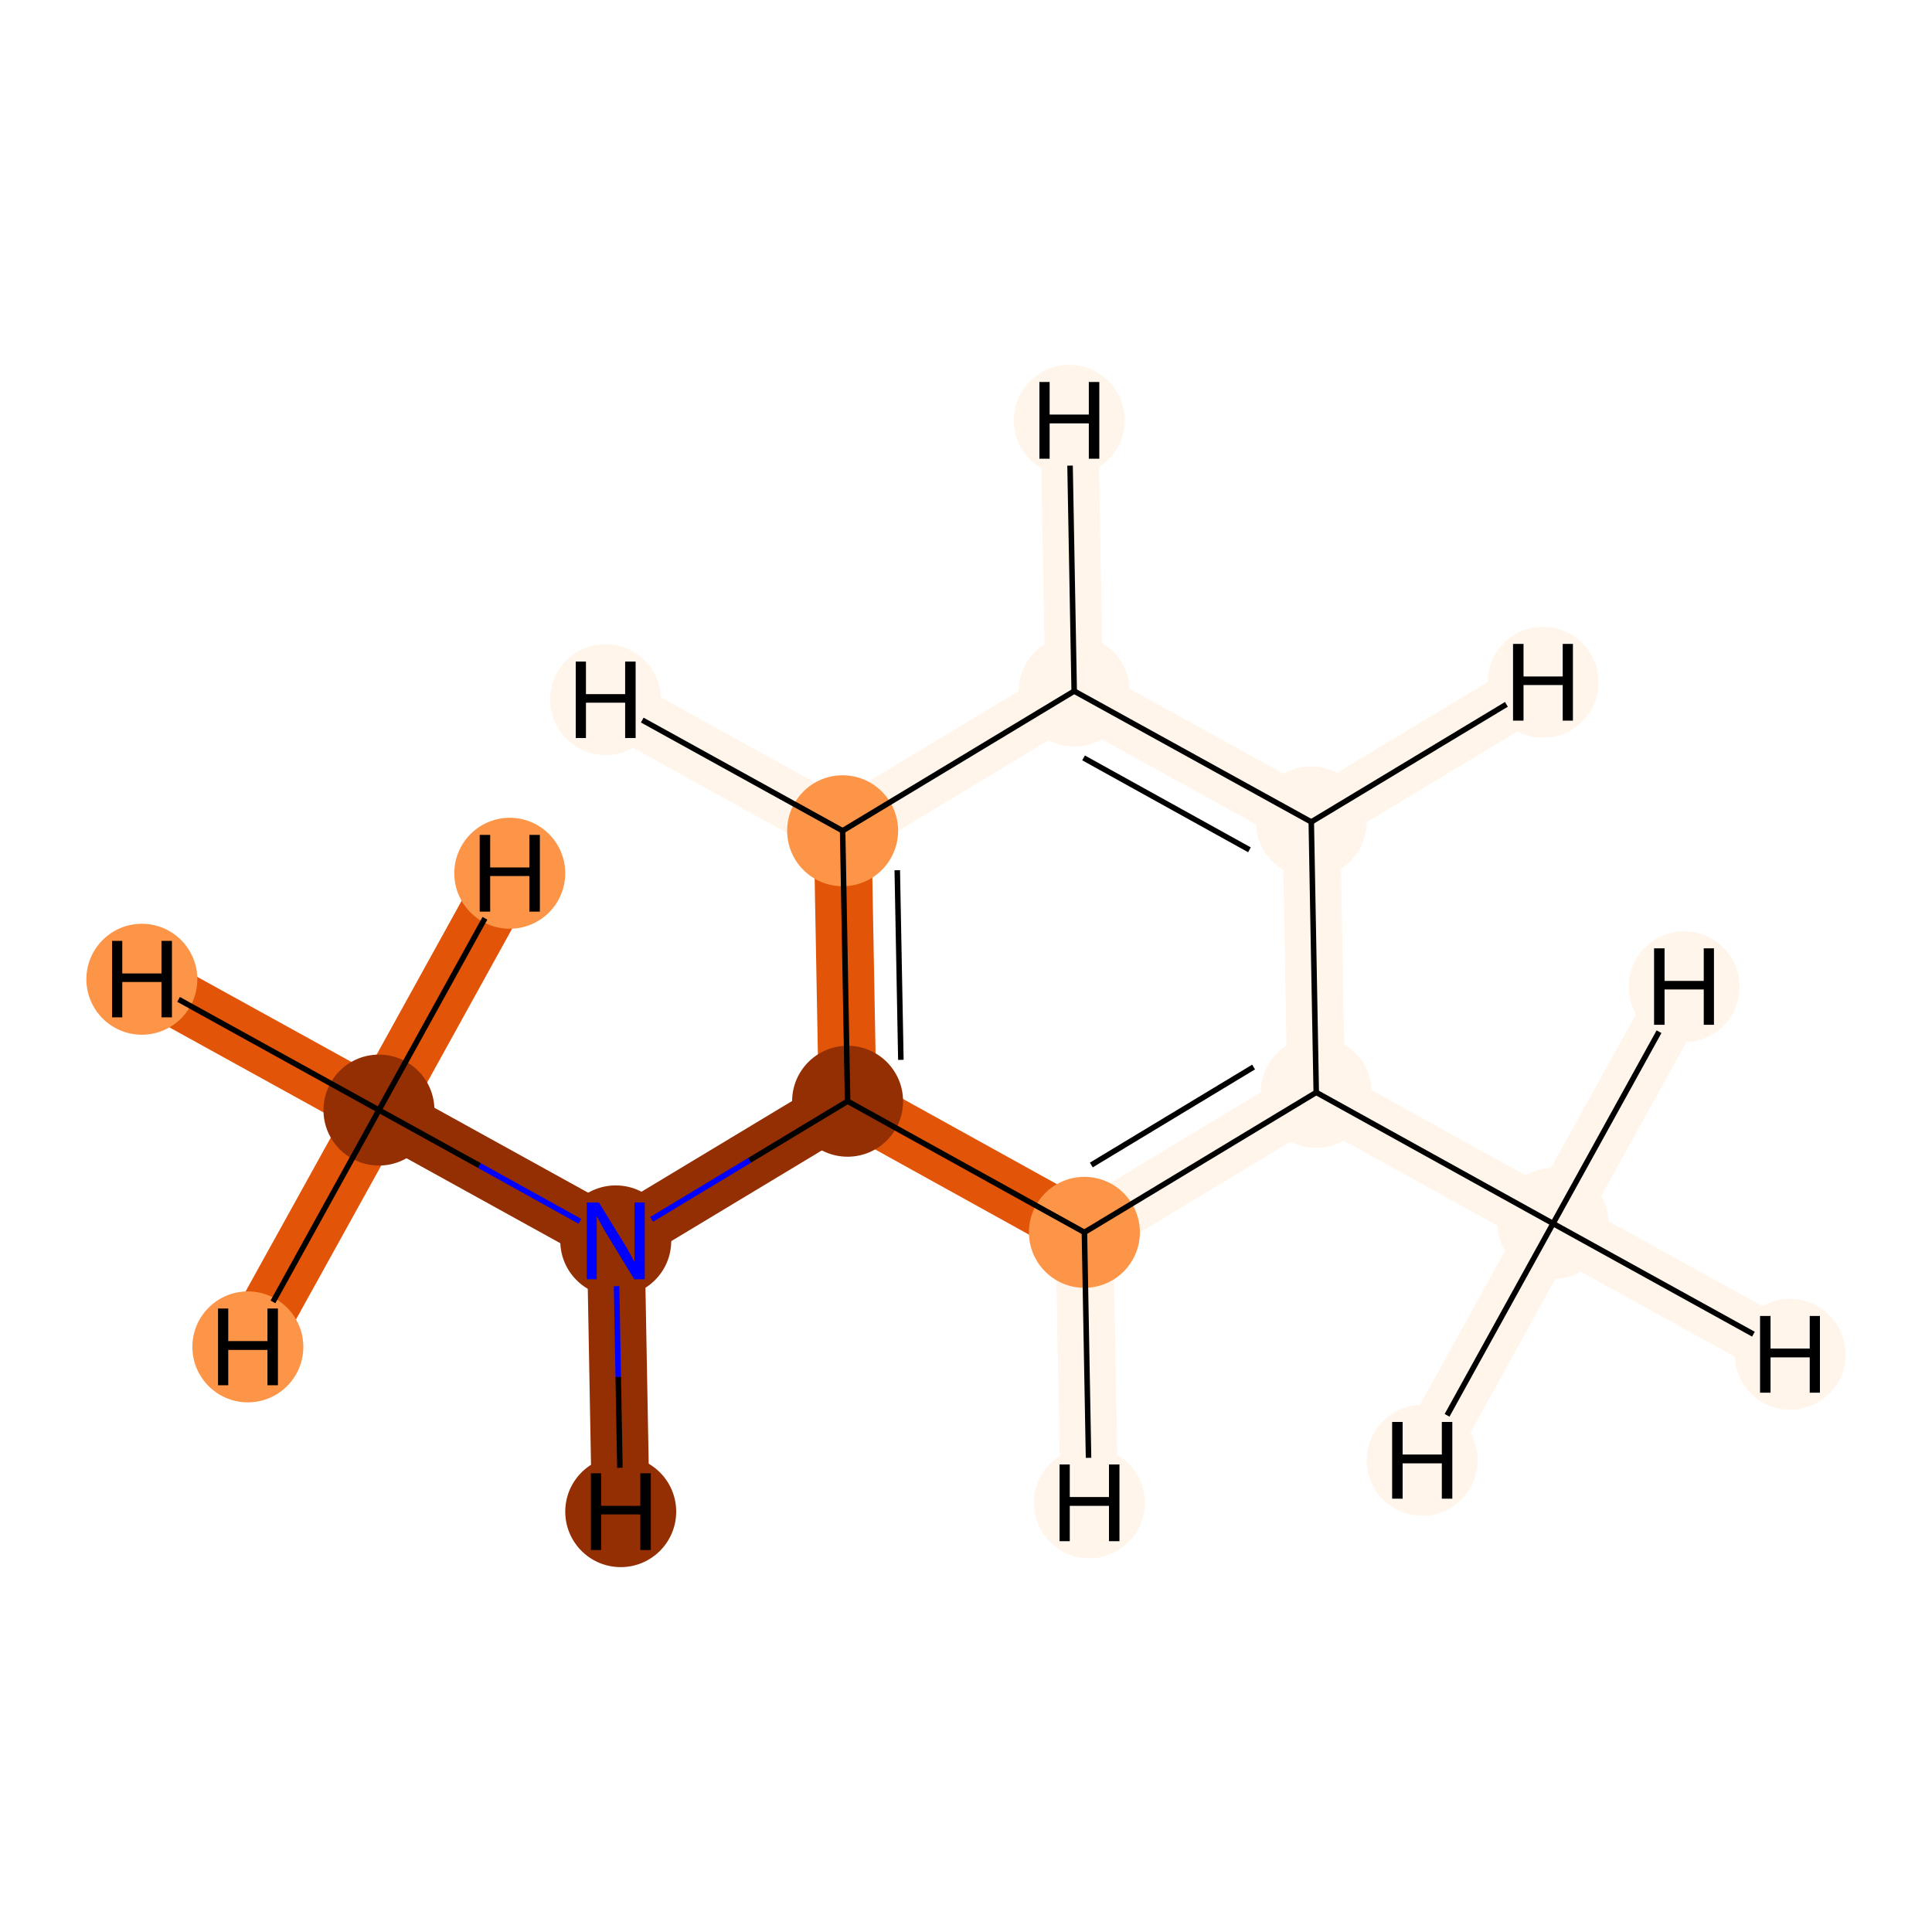 <?xml version='1.0' encoding='iso-8859-1'?>
<svg version='1.1' baseProfile='full'
              xmlns='http://www.w3.org/2000/svg'
                      xmlns:rdkit='http://www.rdkit.org/xml'
                      xmlns:xlink='http://www.w3.org/1999/xlink'
                  xml:space='preserve'
width='700px' height='700px' viewBox='0 0 700 700'>
<!-- END OF HEADER -->
<rect style='opacity:1.0;fill:#FFFFFF;stroke:none' width='700.0' height='700.0' x='0.0' y='0.0'> </rect>
<path d='M 137.3,402.2 L 223.1,449.6' style='fill:none;fill-rule:evenodd;stroke:#932F03;stroke-width:20.9px;stroke-linecap:butt;stroke-linejoin:miter;stroke-opacity:1' />
<path d='M 137.3,402.2 L 51.4,354.8' style='fill:none;fill-rule:evenodd;stroke:#E25407;stroke-width:20.9px;stroke-linecap:butt;stroke-linejoin:miter;stroke-opacity:1' />
<path d='M 137.3,402.2 L 89.8,488.0' style='fill:none;fill-rule:evenodd;stroke:#E25407;stroke-width:20.9px;stroke-linecap:butt;stroke-linejoin:miter;stroke-opacity:1' />
<path d='M 137.3,402.2 L 184.7,316.4' style='fill:none;fill-rule:evenodd;stroke:#E25407;stroke-width:20.9px;stroke-linecap:butt;stroke-linejoin:miter;stroke-opacity:1' />
<path d='M 223.1,449.6 L 307.1,399.0' style='fill:none;fill-rule:evenodd;stroke:#932F03;stroke-width:20.9px;stroke-linecap:butt;stroke-linejoin:miter;stroke-opacity:1' />
<path d='M 223.1,449.6 L 224.9,547.7' style='fill:none;fill-rule:evenodd;stroke:#932F03;stroke-width:20.9px;stroke-linecap:butt;stroke-linejoin:miter;stroke-opacity:1' />
<path d='M 307.1,399.0 L 305.3,301.0' style='fill:none;fill-rule:evenodd;stroke:#E25407;stroke-width:20.9px;stroke-linecap:butt;stroke-linejoin:miter;stroke-opacity:1' />
<path d='M 307.1,399.0 L 392.9,446.5' style='fill:none;fill-rule:evenodd;stroke:#E25407;stroke-width:20.9px;stroke-linecap:butt;stroke-linejoin:miter;stroke-opacity:1' />
<path d='M 305.3,301.0 L 389.2,250.4' style='fill:none;fill-rule:evenodd;stroke:#FFF5EB;stroke-width:20.9px;stroke-linecap:butt;stroke-linejoin:miter;stroke-opacity:1' />
<path d='M 305.3,301.0 L 219.4,253.5' style='fill:none;fill-rule:evenodd;stroke:#FFF5EB;stroke-width:20.9px;stroke-linecap:butt;stroke-linejoin:miter;stroke-opacity:1' />
<path d='M 389.2,250.4 L 475.1,297.8' style='fill:none;fill-rule:evenodd;stroke:#FFF5EB;stroke-width:20.9px;stroke-linecap:butt;stroke-linejoin:miter;stroke-opacity:1' />
<path d='M 389.2,250.4 L 387.4,152.3' style='fill:none;fill-rule:evenodd;stroke:#FFF5EB;stroke-width:20.9px;stroke-linecap:butt;stroke-linejoin:miter;stroke-opacity:1' />
<path d='M 475.1,297.8 L 476.9,395.8' style='fill:none;fill-rule:evenodd;stroke:#FFF5EB;stroke-width:20.9px;stroke-linecap:butt;stroke-linejoin:miter;stroke-opacity:1' />
<path d='M 475.1,297.8 L 559.1,247.2' style='fill:none;fill-rule:evenodd;stroke:#FFF5EB;stroke-width:20.9px;stroke-linecap:butt;stroke-linejoin:miter;stroke-opacity:1' />
<path d='M 476.9,395.8 L 392.9,446.5' style='fill:none;fill-rule:evenodd;stroke:#FFF5EB;stroke-width:20.9px;stroke-linecap:butt;stroke-linejoin:miter;stroke-opacity:1' />
<path d='M 476.9,395.8 L 562.7,443.3' style='fill:none;fill-rule:evenodd;stroke:#FFF5EB;stroke-width:20.9px;stroke-linecap:butt;stroke-linejoin:miter;stroke-opacity:1' />
<path d='M 392.9,446.5 L 394.7,544.5' style='fill:none;fill-rule:evenodd;stroke:#FFF5EB;stroke-width:20.9px;stroke-linecap:butt;stroke-linejoin:miter;stroke-opacity:1' />
<path d='M 562.7,443.3 L 648.6,490.7' style='fill:none;fill-rule:evenodd;stroke:#FFF5EB;stroke-width:20.9px;stroke-linecap:butt;stroke-linejoin:miter;stroke-opacity:1' />
<path d='M 562.7,443.3 L 515.3,529.1' style='fill:none;fill-rule:evenodd;stroke:#FFF5EB;stroke-width:20.9px;stroke-linecap:butt;stroke-linejoin:miter;stroke-opacity:1' />
<path d='M 562.7,443.3 L 610.2,357.5' style='fill:none;fill-rule:evenodd;stroke:#FFF5EB;stroke-width:20.9px;stroke-linecap:butt;stroke-linejoin:miter;stroke-opacity:1' />
<ellipse cx='137.3' cy='402.2' rx='19.6' ry='19.6'  style='fill:#932F03;fill-rule:evenodd;stroke:#932F03;stroke-width:1.0px;stroke-linecap:butt;stroke-linejoin:miter;stroke-opacity:1' />
<ellipse cx='223.1' cy='449.6' rx='19.6' ry='19.6'  style='fill:#932F03;fill-rule:evenodd;stroke:#932F03;stroke-width:1.0px;stroke-linecap:butt;stroke-linejoin:miter;stroke-opacity:1' />
<ellipse cx='307.1' cy='399.0' rx='19.6' ry='19.6'  style='fill:#932F03;fill-rule:evenodd;stroke:#932F03;stroke-width:1.0px;stroke-linecap:butt;stroke-linejoin:miter;stroke-opacity:1' />
<ellipse cx='305.3' cy='301.0' rx='19.6' ry='19.6'  style='fill:#FD9548;fill-rule:evenodd;stroke:#FD9548;stroke-width:1.0px;stroke-linecap:butt;stroke-linejoin:miter;stroke-opacity:1' />
<ellipse cx='389.2' cy='250.4' rx='19.6' ry='19.6'  style='fill:#FFF5EB;fill-rule:evenodd;stroke:#FFF5EB;stroke-width:1.0px;stroke-linecap:butt;stroke-linejoin:miter;stroke-opacity:1' />
<ellipse cx='475.1' cy='297.8' rx='19.6' ry='19.6'  style='fill:#FFF5EB;fill-rule:evenodd;stroke:#FFF5EB;stroke-width:1.0px;stroke-linecap:butt;stroke-linejoin:miter;stroke-opacity:1' />
<ellipse cx='476.9' cy='395.8' rx='19.6' ry='19.6'  style='fill:#FFF5EB;fill-rule:evenodd;stroke:#FFF5EB;stroke-width:1.0px;stroke-linecap:butt;stroke-linejoin:miter;stroke-opacity:1' />
<ellipse cx='392.9' cy='446.5' rx='19.6' ry='19.6'  style='fill:#FD9548;fill-rule:evenodd;stroke:#FD9548;stroke-width:1.0px;stroke-linecap:butt;stroke-linejoin:miter;stroke-opacity:1' />
<ellipse cx='562.7' cy='443.3' rx='19.6' ry='19.6'  style='fill:#FFF5EB;fill-rule:evenodd;stroke:#FFF5EB;stroke-width:1.0px;stroke-linecap:butt;stroke-linejoin:miter;stroke-opacity:1' />
<ellipse cx='51.4' cy='354.8' rx='19.6' ry='19.6'  style='fill:#FD9548;fill-rule:evenodd;stroke:#FD9548;stroke-width:1.0px;stroke-linecap:butt;stroke-linejoin:miter;stroke-opacity:1' />
<ellipse cx='89.8' cy='488.0' rx='19.6' ry='19.6'  style='fill:#FD9548;fill-rule:evenodd;stroke:#FD9548;stroke-width:1.0px;stroke-linecap:butt;stroke-linejoin:miter;stroke-opacity:1' />
<ellipse cx='184.7' cy='316.4' rx='19.6' ry='19.6'  style='fill:#FD9548;fill-rule:evenodd;stroke:#FD9548;stroke-width:1.0px;stroke-linecap:butt;stroke-linejoin:miter;stroke-opacity:1' />
<ellipse cx='224.9' cy='547.7' rx='19.6' ry='19.6'  style='fill:#932F03;fill-rule:evenodd;stroke:#932F03;stroke-width:1.0px;stroke-linecap:butt;stroke-linejoin:miter;stroke-opacity:1' />
<ellipse cx='219.4' cy='253.5' rx='19.6' ry='19.6'  style='fill:#FFF5EB;fill-rule:evenodd;stroke:#FFF5EB;stroke-width:1.0px;stroke-linecap:butt;stroke-linejoin:miter;stroke-opacity:1' />
<ellipse cx='387.4' cy='152.3' rx='19.6' ry='19.6'  style='fill:#FFF5EB;fill-rule:evenodd;stroke:#FFF5EB;stroke-width:1.0px;stroke-linecap:butt;stroke-linejoin:miter;stroke-opacity:1' />
<ellipse cx='559.1' cy='247.2' rx='19.6' ry='19.6'  style='fill:#FFF5EB;fill-rule:evenodd;stroke:#FFF5EB;stroke-width:1.0px;stroke-linecap:butt;stroke-linejoin:miter;stroke-opacity:1' />
<ellipse cx='394.7' cy='544.5' rx='19.6' ry='19.6'  style='fill:#FFF5EB;fill-rule:evenodd;stroke:#FFF5EB;stroke-width:1.0px;stroke-linecap:butt;stroke-linejoin:miter;stroke-opacity:1' />
<ellipse cx='648.6' cy='490.7' rx='19.6' ry='19.6'  style='fill:#FFF5EB;fill-rule:evenodd;stroke:#FFF5EB;stroke-width:1.0px;stroke-linecap:butt;stroke-linejoin:miter;stroke-opacity:1' />
<ellipse cx='515.3' cy='529.1' rx='19.6' ry='19.6'  style='fill:#FFF5EB;fill-rule:evenodd;stroke:#FFF5EB;stroke-width:1.0px;stroke-linecap:butt;stroke-linejoin:miter;stroke-opacity:1' />
<ellipse cx='610.2' cy='357.5' rx='19.6' ry='19.6'  style='fill:#FFF5EB;fill-rule:evenodd;stroke:#FFF5EB;stroke-width:1.0px;stroke-linecap:butt;stroke-linejoin:miter;stroke-opacity:1' />
<path class='bond-0 atom-0 atom-1' d='M 137.3,402.2 L 173.7,422.3' style='fill:none;fill-rule:evenodd;stroke:#000000;stroke-width:2.0px;stroke-linecap:butt;stroke-linejoin:miter;stroke-opacity:1' />
<path class='bond-0 atom-0 atom-1' d='M 173.7,422.3 L 210.1,442.5' style='fill:none;fill-rule:evenodd;stroke:#0000FF;stroke-width:2.0px;stroke-linecap:butt;stroke-linejoin:miter;stroke-opacity:1' />
<path class='bond-9 atom-0 atom-9' d='M 137.3,402.2 L 64.7,362.1' style='fill:none;fill-rule:evenodd;stroke:#000000;stroke-width:2.0px;stroke-linecap:butt;stroke-linejoin:miter;stroke-opacity:1' />
<path class='bond-10 atom-0 atom-10' d='M 137.3,402.2 L 98.9,471.7' style='fill:none;fill-rule:evenodd;stroke:#000000;stroke-width:2.0px;stroke-linecap:butt;stroke-linejoin:miter;stroke-opacity:1' />
<path class='bond-11 atom-0 atom-11' d='M 137.3,402.2 L 175.7,332.7' style='fill:none;fill-rule:evenodd;stroke:#000000;stroke-width:2.0px;stroke-linecap:butt;stroke-linejoin:miter;stroke-opacity:1' />
<path class='bond-1 atom-1 atom-2' d='M 236.1,441.8 L 271.6,420.4' style='fill:none;fill-rule:evenodd;stroke:#0000FF;stroke-width:2.0px;stroke-linecap:butt;stroke-linejoin:miter;stroke-opacity:1' />
<path class='bond-1 atom-1 atom-2' d='M 271.6,420.4 L 307.1,399.0' style='fill:none;fill-rule:evenodd;stroke:#000000;stroke-width:2.0px;stroke-linecap:butt;stroke-linejoin:miter;stroke-opacity:1' />
<path class='bond-12 atom-1 atom-12' d='M 223.4,466.0 L 224.0,498.9' style='fill:none;fill-rule:evenodd;stroke:#0000FF;stroke-width:2.0px;stroke-linecap:butt;stroke-linejoin:miter;stroke-opacity:1' />
<path class='bond-12 atom-1 atom-12' d='M 224.0,498.9 L 224.6,531.8' style='fill:none;fill-rule:evenodd;stroke:#000000;stroke-width:2.0px;stroke-linecap:butt;stroke-linejoin:miter;stroke-opacity:1' />
<path class='bond-2 atom-2 atom-3' d='M 307.1,399.0 L 305.3,301.0' style='fill:none;fill-rule:evenodd;stroke:#000000;stroke-width:2.0px;stroke-linecap:butt;stroke-linejoin:miter;stroke-opacity:1' />
<path class='bond-2 atom-2 atom-3' d='M 326.4,384.0 L 325.1,315.3' style='fill:none;fill-rule:evenodd;stroke:#000000;stroke-width:2.0px;stroke-linecap:butt;stroke-linejoin:miter;stroke-opacity:1' />
<path class='bond-8 atom-7 atom-2' d='M 392.9,446.5 L 307.1,399.0' style='fill:none;fill-rule:evenodd;stroke:#000000;stroke-width:2.0px;stroke-linecap:butt;stroke-linejoin:miter;stroke-opacity:1' />
<path class='bond-3 atom-3 atom-4' d='M 305.3,301.0 L 389.2,250.4' style='fill:none;fill-rule:evenodd;stroke:#000000;stroke-width:2.0px;stroke-linecap:butt;stroke-linejoin:miter;stroke-opacity:1' />
<path class='bond-13 atom-3 atom-13' d='M 305.3,301.0 L 232.7,260.9' style='fill:none;fill-rule:evenodd;stroke:#000000;stroke-width:2.0px;stroke-linecap:butt;stroke-linejoin:miter;stroke-opacity:1' />
<path class='bond-4 atom-4 atom-5' d='M 389.2,250.4 L 475.1,297.8' style='fill:none;fill-rule:evenodd;stroke:#000000;stroke-width:2.0px;stroke-linecap:butt;stroke-linejoin:miter;stroke-opacity:1' />
<path class='bond-4 atom-4 atom-5' d='M 392.6,274.6 L 452.7,307.9' style='fill:none;fill-rule:evenodd;stroke:#000000;stroke-width:2.0px;stroke-linecap:butt;stroke-linejoin:miter;stroke-opacity:1' />
<path class='bond-14 atom-4 atom-14' d='M 389.2,250.4 L 387.7,168.7' style='fill:none;fill-rule:evenodd;stroke:#000000;stroke-width:2.0px;stroke-linecap:butt;stroke-linejoin:miter;stroke-opacity:1' />
<path class='bond-5 atom-5 atom-6' d='M 475.1,297.8 L 476.9,395.8' style='fill:none;fill-rule:evenodd;stroke:#000000;stroke-width:2.0px;stroke-linecap:butt;stroke-linejoin:miter;stroke-opacity:1' />
<path class='bond-15 atom-5 atom-15' d='M 475.1,297.8 L 545.8,255.2' style='fill:none;fill-rule:evenodd;stroke:#000000;stroke-width:2.0px;stroke-linecap:butt;stroke-linejoin:miter;stroke-opacity:1' />
<path class='bond-6 atom-6 atom-7' d='M 476.9,395.8 L 392.9,446.5' style='fill:none;fill-rule:evenodd;stroke:#000000;stroke-width:2.0px;stroke-linecap:butt;stroke-linejoin:miter;stroke-opacity:1' />
<path class='bond-6 atom-6 atom-7' d='M 454.2,386.6 L 395.4,422.1' style='fill:none;fill-rule:evenodd;stroke:#000000;stroke-width:2.0px;stroke-linecap:butt;stroke-linejoin:miter;stroke-opacity:1' />
<path class='bond-7 atom-6 atom-8' d='M 476.9,395.8 L 562.7,443.3' style='fill:none;fill-rule:evenodd;stroke:#000000;stroke-width:2.0px;stroke-linecap:butt;stroke-linejoin:miter;stroke-opacity:1' />
<path class='bond-16 atom-7 atom-16' d='M 392.9,446.5 L 394.4,528.2' style='fill:none;fill-rule:evenodd;stroke:#000000;stroke-width:2.0px;stroke-linecap:butt;stroke-linejoin:miter;stroke-opacity:1' />
<path class='bond-17 atom-8 atom-17' d='M 562.7,443.3 L 635.3,483.4' style='fill:none;fill-rule:evenodd;stroke:#000000;stroke-width:2.0px;stroke-linecap:butt;stroke-linejoin:miter;stroke-opacity:1' />
<path class='bond-18 atom-8 atom-18' d='M 562.7,443.3 L 524.3,512.8' style='fill:none;fill-rule:evenodd;stroke:#000000;stroke-width:2.0px;stroke-linecap:butt;stroke-linejoin:miter;stroke-opacity:1' />
<path class='bond-19 atom-8 atom-19' d='M 562.7,443.3 L 601.1,373.8' style='fill:none;fill-rule:evenodd;stroke:#000000;stroke-width:2.0px;stroke-linecap:butt;stroke-linejoin:miter;stroke-opacity:1' />
<path  class='atom-1' d='M 217.0 435.7
L 226.1 450.5
Q 227.0 451.9, 228.4 454.5
Q 229.9 457.2, 229.9 457.3
L 229.9 435.7
L 233.6 435.7
L 233.6 463.5
L 229.8 463.5
L 220.0 447.4
Q 218.9 445.6, 217.7 443.4
Q 216.5 441.2, 216.2 440.6
L 216.2 463.5
L 212.6 463.5
L 212.6 435.7
L 217.0 435.7
' fill='#0000FF'/>
<path  class='atom-9' d='M 40.6 340.9
L 44.3 340.9
L 44.3 352.7
L 58.5 352.7
L 58.5 340.9
L 62.3 340.9
L 62.3 368.6
L 58.5 368.6
L 58.5 355.8
L 44.3 355.8
L 44.3 368.6
L 40.6 368.6
L 40.6 340.9
' fill='#000000'/>
<path  class='atom-10' d='M 79.0 474.1
L 82.7 474.1
L 82.7 485.9
L 96.9 485.9
L 96.9 474.1
L 100.7 474.1
L 100.7 501.9
L 96.9 501.9
L 96.9 489.1
L 82.7 489.1
L 82.7 501.9
L 79.0 501.9
L 79.0 474.1
' fill='#000000'/>
<path  class='atom-11' d='M 173.8 302.5
L 177.6 302.5
L 177.6 314.3
L 191.8 314.3
L 191.8 302.5
L 195.6 302.5
L 195.6 330.3
L 191.8 330.3
L 191.8 317.4
L 177.6 317.4
L 177.6 330.3
L 173.8 330.3
L 173.8 302.5
' fill='#000000'/>
<path  class='atom-12' d='M 214.1 533.8
L 217.8 533.8
L 217.8 545.6
L 232.0 545.6
L 232.0 533.8
L 235.8 533.8
L 235.8 561.6
L 232.0 561.6
L 232.0 548.7
L 217.8 548.7
L 217.8 561.6
L 214.1 561.6
L 214.1 533.8
' fill='#000000'/>
<path  class='atom-13' d='M 208.6 239.7
L 212.3 239.7
L 212.3 251.5
L 226.5 251.5
L 226.5 239.7
L 230.3 239.7
L 230.3 267.4
L 226.5 267.4
L 226.5 254.6
L 212.3 254.6
L 212.3 267.4
L 208.6 267.4
L 208.6 239.7
' fill='#000000'/>
<path  class='atom-14' d='M 376.6 138.4
L 380.3 138.4
L 380.3 150.2
L 394.5 150.2
L 394.5 138.4
L 398.3 138.4
L 398.3 166.2
L 394.5 166.2
L 394.5 153.4
L 380.3 153.4
L 380.3 166.2
L 376.6 166.2
L 376.6 138.4
' fill='#000000'/>
<path  class='atom-15' d='M 548.2 233.3
L 552.0 233.3
L 552.0 245.1
L 566.2 245.1
L 566.2 233.3
L 569.9 233.3
L 569.9 261.1
L 566.2 261.1
L 566.2 248.2
L 552.0 248.2
L 552.0 261.1
L 548.2 261.1
L 548.2 233.3
' fill='#000000'/>
<path  class='atom-16' d='M 383.9 530.6
L 387.6 530.6
L 387.6 542.4
L 401.8 542.4
L 401.8 530.6
L 405.6 530.6
L 405.6 558.4
L 401.8 558.4
L 401.8 545.6
L 387.6 545.6
L 387.6 558.4
L 383.9 558.4
L 383.9 530.6
' fill='#000000'/>
<path  class='atom-17' d='M 637.7 476.8
L 641.5 476.8
L 641.5 488.6
L 655.7 488.6
L 655.7 476.8
L 659.4 476.8
L 659.4 504.6
L 655.7 504.6
L 655.7 491.8
L 641.5 491.8
L 641.5 504.6
L 637.7 504.6
L 637.7 476.8
' fill='#000000'/>
<path  class='atom-18' d='M 504.4 515.2
L 508.2 515.2
L 508.2 527.0
L 522.4 527.0
L 522.4 515.2
L 526.2 515.2
L 526.2 543.0
L 522.4 543.0
L 522.4 530.2
L 508.2 530.2
L 508.2 543.0
L 504.4 543.0
L 504.4 515.2
' fill='#000000'/>
<path  class='atom-19' d='M 599.3 343.6
L 603.1 343.6
L 603.1 355.4
L 617.3 355.4
L 617.3 343.6
L 621.0 343.6
L 621.0 371.3
L 617.3 371.3
L 617.3 358.5
L 603.1 358.5
L 603.1 371.3
L 599.3 371.3
L 599.3 343.6
' fill='#000000'/>
</svg>
